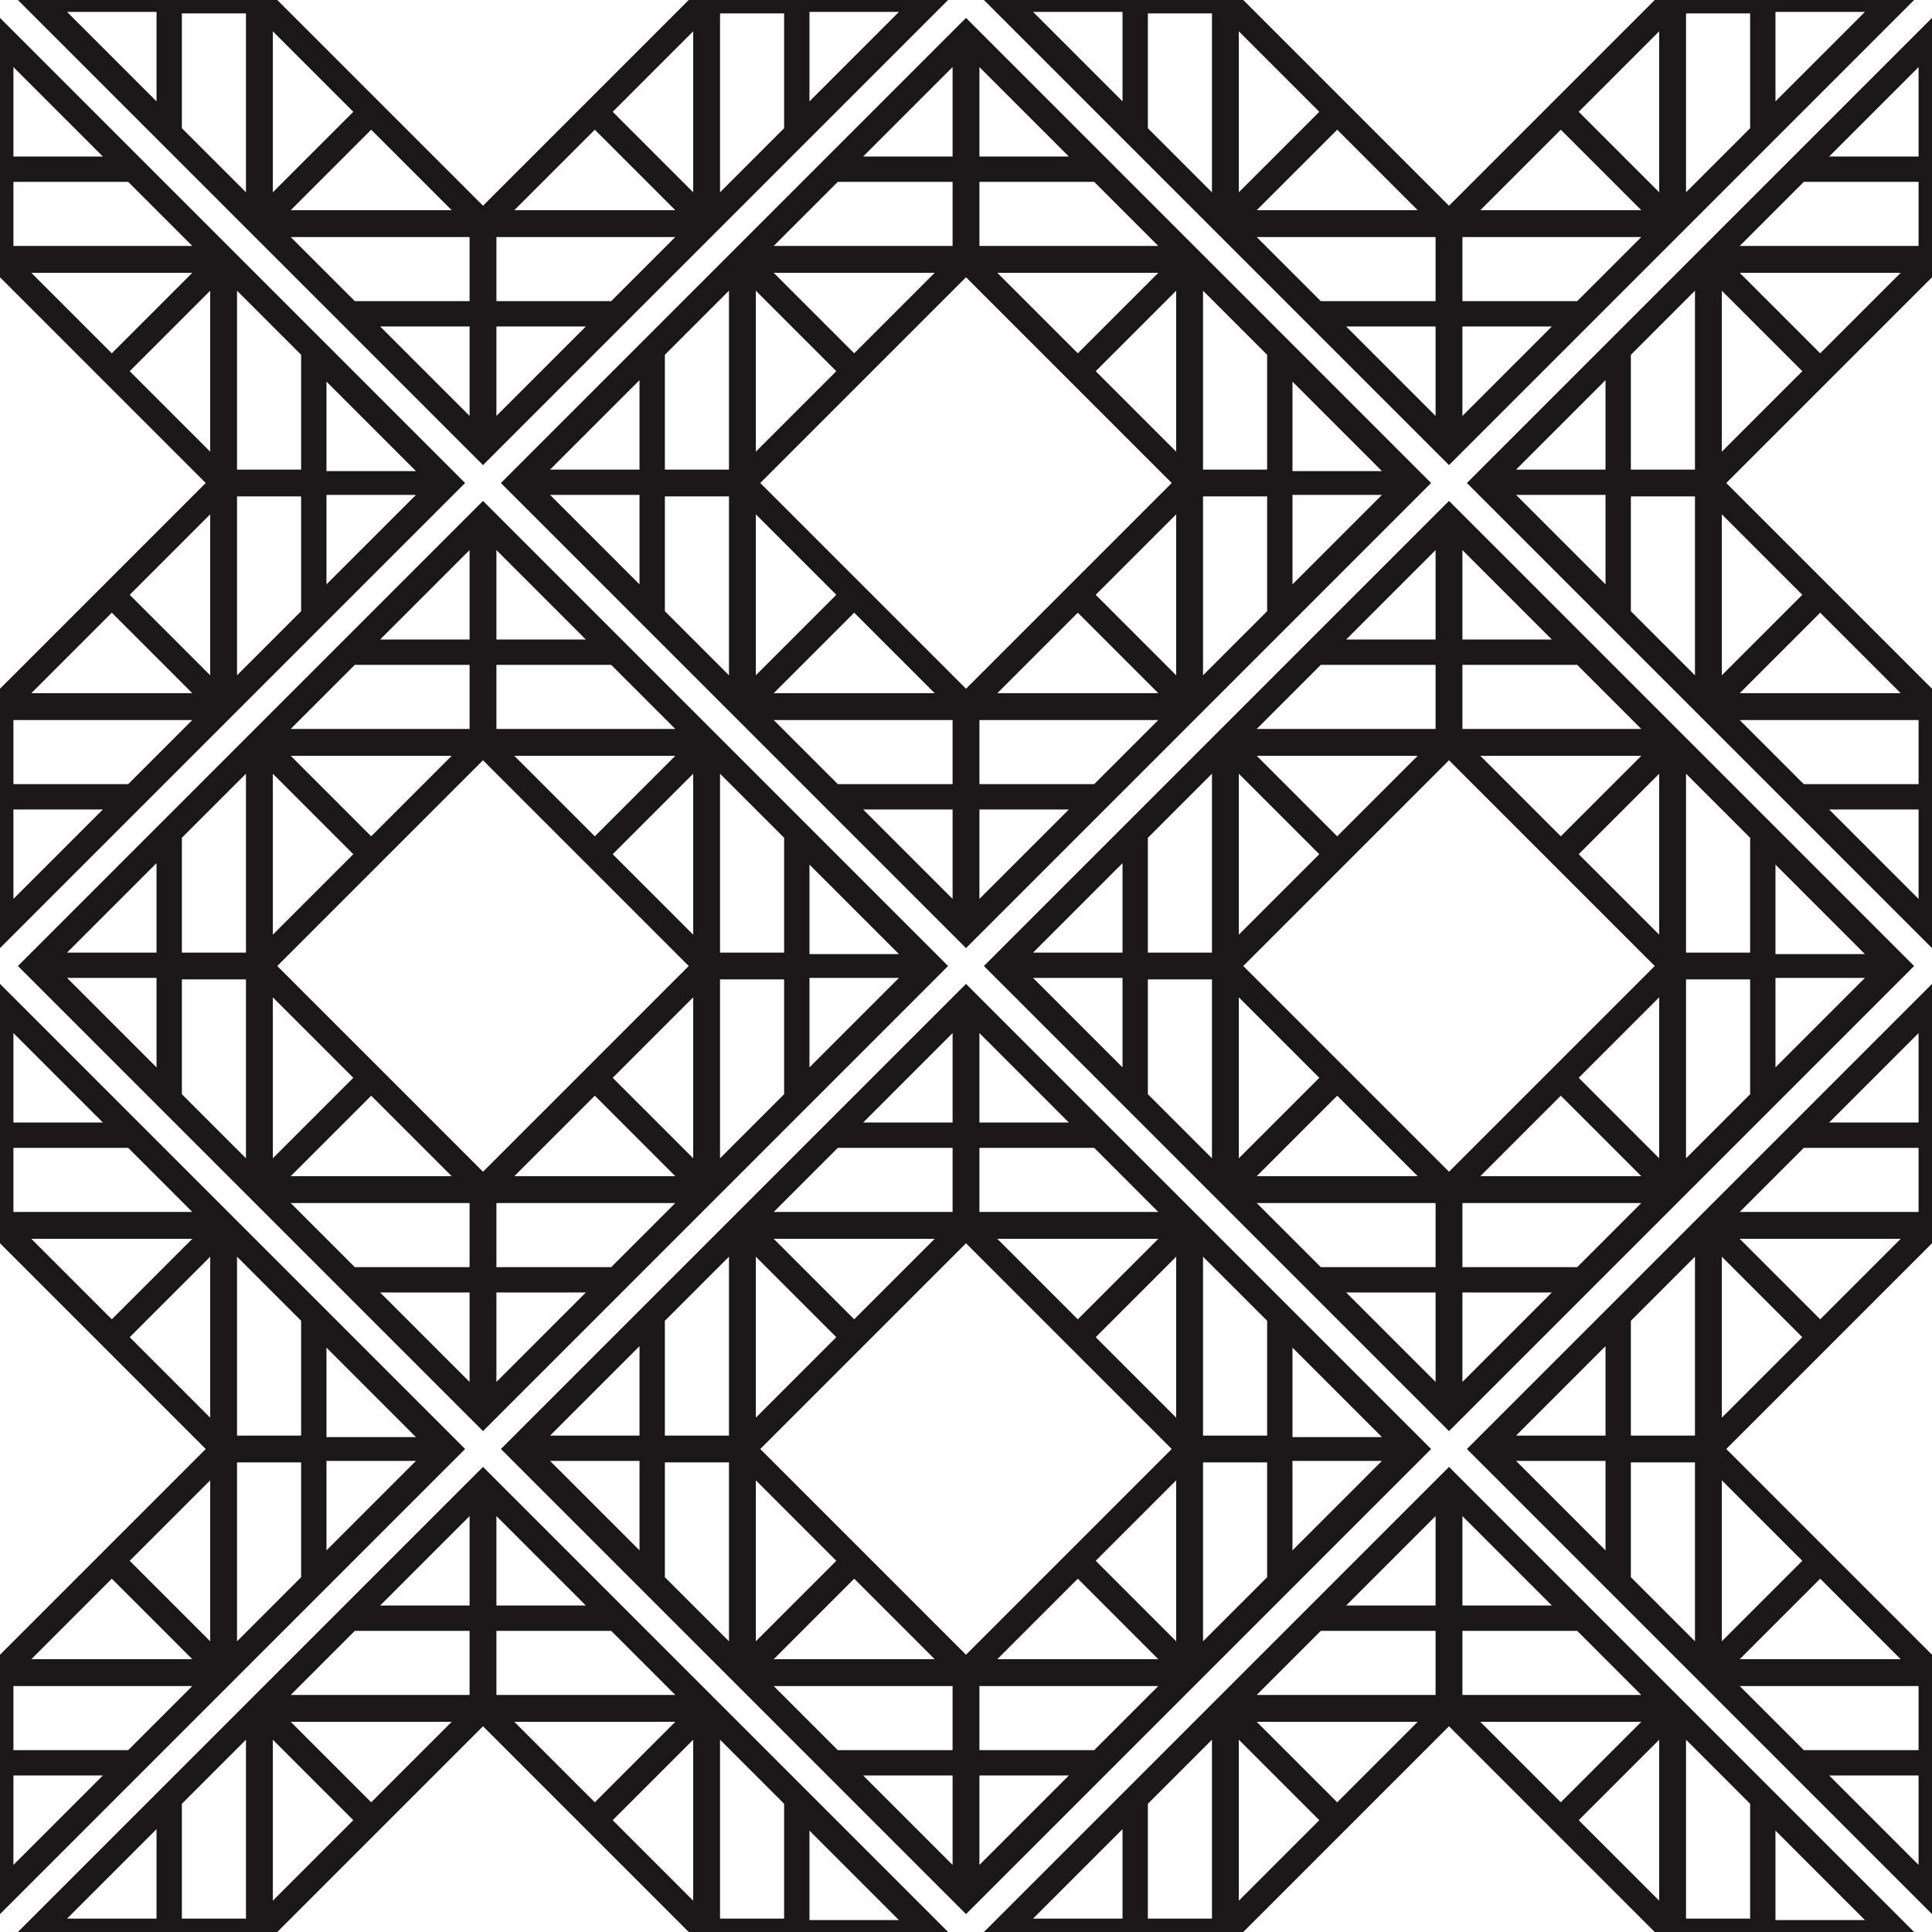 <?xml version="1.0" encoding="utf-8"?>
<!-- Generator: Adobe Illustrator 18.0.0, SVG Export Plug-In . SVG Version: 6.00 Build 0)  -->
<!DOCTYPE svg PUBLIC "-//W3C//DTD SVG 1.1//EN" "http://www.w3.org/Graphics/SVG/1.1/DTD/svg11.dtd">
<svg version="1.1" id="Layer_1" xmlns="http://www.w3.org/2000/svg" xmlns:xlink="http://www.w3.org/1999/xlink" x="0px" y="0px"
	 viewBox="0 0 129.6 129.6" enable-background="new 0 0 129.6 129.6" xml:space="preserve">
<g>
	<defs>
		<rect id="SVGID_1_" y="0" width="129.6" height="129.6"/>
	</defs>
	<clipPath id="SVGID_2_">
		<use xlink:href="#SVGID_1_"  overflow="visible"/>
	</clipPath>
	<g clip-path="url(#SVGID_2_)">
		<path fill="#191718" d="M54.3,6.8l0-6h6L54.3,6.8z M52.6-0.9h-4.3v-12l4.3,4.3L52.6-0.9z M52.6,8.6l-4.3,4.3v-12h4.3L52.6,8.6z
			 M46.5-2.1l-5.4-5.4l5.4-5.4V-2.1z M46.5,12.9l-5.4-5.4l5.4-5.4V12.9z M41,20.2h-7.7v-4.3h12L41,20.2z M33.3,27.9v-6h6L33.3,27.9z
			 M39.9,8.7l5.4,5.4H34.5L39.9,8.7z M18.6,0l13.8-13.8L46.2,0L32.4,13.8L18.6,0z M31.5,20.2h-7.7l-4.3-4.3h12V20.2z M31.5,27.9
			l-6-6h6V27.9z M24.9,8.7l5.4,5.4H19.5L24.9,8.7z M18.3,2.1l5.4,5.4l-5.4,5.4V2.1z M16.5-0.9h-4.3v-7.7l4.3-4.3V-0.9z M16.5,12.9
			l-4.3-4.3V0.9h4.3V12.9z M10.5-0.9h-6l6-6V-0.9z M10.5,6.8l-6-6h6V6.8z M18.3-12.9l5.4,5.4l-5.4,5.4V-12.9z M30.3-14.1l-5.4,5.4
			l-5.4-5.4H30.3z M23.8-20.2h7.7v4.3h-12L23.8-20.2z M31.5-27.9v6h-6L31.5-27.9z M45.3-14.1l-5.4,5.4l-5.4-5.4H45.3z M33.3-20.2H41
			l4.3,4.3h-12V-20.2z M33.3-27.9l6,6h-6V-27.9z M54.3-6.8l6,6h-6L54.3-6.8z M32.4-31.2L1.2,0l31.2,31.2L63.6,0L32.4-31.2z"/>
		<path fill="#191718" d="M119.1,6.8l0-6h6L119.1,6.8z M117.4-0.9h-4.3v-12l4.3,4.3L117.4-0.9z M117.4,8.6l-4.3,4.3v-12h4.3
			L117.4,8.6z M111.3-2.1l-5.4-5.4l5.4-5.4V-2.1z M111.3,12.9l-5.4-5.4l5.4-5.4V12.9z M105.8,20.2h-7.7v-4.3h12L105.8,20.2z
			 M98.1,27.9v-6h6L98.1,27.9z M104.7,8.7l5.4,5.4H99.3L104.7,8.7z M83.4,0l13.8-13.8L111,0L97.2,13.8L83.4,0z M96.3,20.2h-7.7
			l-4.3-4.3h12V20.2z M96.3,27.9l-6-6h6V27.9z M89.7,8.7l5.4,5.4H84.3L89.7,8.7z M83.1,2.1l5.4,5.4l-5.4,5.4V2.1z M81.3-0.9H77v-7.7
			l4.3-4.3V-0.9z M81.3,12.9L77,8.6V0.9h4.3V12.9z M75.3-0.9h-6l6-6V-0.9z M75.3,6.8l-6-6h6V6.8z M83.1-12.9l5.4,5.4l-5.4,5.4V-12.9
			z M95.1-14.1l-5.4,5.4l-5.4-5.4H95.1z M88.6-20.2h7.7v4.3h-12L88.6-20.2z M96.3-27.9v6h-6L96.3-27.9z M110.1-14.1l-5.4,5.4
			l-5.4-5.4H110.1z M98.1-20.2h7.7l4.3,4.3h-12V-20.2z M98.1-27.9l6,6h-6V-27.9z M119.1-6.8l6,6h-6L119.1-6.8z M97.2-31.2L66,0
			l31.2,31.2L128.4,0L97.2-31.2z"/>
		<path fill="#191718" d="M54.3,71.6l0-6h6L54.3,71.6z M52.6,63.9h-4.3v-12l4.3,4.3L52.6,63.9z M52.6,73.4l-4.3,4.3v-12h4.3
			L52.6,73.4z M46.5,62.7l-5.4-5.4l5.4-5.4V62.7z M46.5,77.7l-5.4-5.4l5.4-5.4V77.7z M41,85h-7.7v-4.3h12L41,85z M33.3,92.7v-6h6
			L33.3,92.7z M39.9,73.5l5.4,5.4H34.5L39.9,73.5z M18.6,64.8L32.4,51l13.8,13.8L32.4,78.6L18.6,64.8z M31.5,85h-7.7l-4.3-4.3h12V85
			z M31.5,92.7l-6-6h6V92.7z M24.9,73.5l5.4,5.4H19.5L24.9,73.5z M18.3,66.9l5.4,5.4l-5.4,5.4V66.9z M16.5,63.9h-4.3v-7.7l4.3-4.3
			V63.9z M16.5,77.7l-4.3-4.3v-7.7h4.3V77.7z M10.5,63.9h-6l6-6V63.9z M10.5,71.6l-6-6h6V71.6z M18.3,51.9l5.4,5.4l-5.4,5.4V51.9z
			 M30.3,50.7l-5.4,5.4l-5.4-5.4H30.3z M23.8,44.6h7.7v4.3h-12L23.8,44.6z M31.5,36.9v6h-6L31.5,36.9z M45.3,50.7l-5.4,5.4l-5.4-5.4
			H45.3z M33.3,44.6H41l4.3,4.3h-12V44.6z M33.3,36.9l6,6h-6V36.9z M54.3,58l6,6h-6L54.3,58z M32.4,33.6L1.2,64.8L32.4,96l31.2-31.2
			L32.4,33.6z"/>
		<path fill="#191718" d="M119.1,71.6l0-6h6L119.1,71.6z M117.4,63.9h-4.3v-12l4.3,4.3L117.4,63.9z M117.4,73.4l-4.3,4.3v-12h4.3
			L117.4,73.4z M111.3,62.7l-5.4-5.4l5.4-5.4V62.7z M111.3,77.7l-5.4-5.4l5.4-5.4V77.7z M105.8,85h-7.7v-4.3h12L105.8,85z
			 M98.1,92.7v-6h6L98.1,92.7z M104.7,73.5l5.4,5.4H99.3L104.7,73.5z M83.4,64.8L97.2,51L111,64.8L97.2,78.6L83.4,64.8z M96.3,85
			h-7.7l-4.3-4.3h12V85z M96.3,92.7l-6-6h6V92.7z M89.7,73.5l5.4,5.4H84.3L89.7,73.5z M83.1,66.9l5.4,5.4l-5.4,5.4V66.9z M81.3,63.9
			H77v-7.7l4.3-4.3V63.9z M81.3,77.7L77,73.4v-7.7h4.3V77.7z M75.3,63.9h-6l6-6V63.9z M75.3,71.6l-6-6h6V71.6z M83.1,51.9l5.4,5.4
			l-5.4,5.4V51.9z M95.1,50.7l-5.4,5.4l-5.4-5.4H95.1z M88.6,44.6h7.7v4.3h-12L88.6,44.6z M96.3,36.9v6h-6L96.3,36.9z M110.1,50.7
			l-5.4,5.4l-5.4-5.4H110.1z M98.1,44.6h7.7l4.3,4.3h-12V44.6z M98.1,36.9l6,6h-6V36.9z M119.1,58l6,6h-6L119.1,58z M97.2,33.6
			L66,64.8L97.2,96l31.2-31.2L97.2,33.6z"/>
		<path fill="#191718" d="M54.3,136.4l0-6h6L54.3,136.4z M52.6,128.7h-4.3v-12l4.3,4.3L52.6,128.7z M52.6,138.2l-4.3,4.3v-12h4.3
			L52.6,138.2z M46.5,127.5l-5.4-5.4l5.4-5.4V127.5z M46.5,142.5l-5.4-5.4l5.4-5.4V142.5z M41,149.8h-7.7v-4.3h12L41,149.8z
			 M33.3,157.5v-6h6L33.3,157.5z M39.9,138.3l5.4,5.4H34.5L39.9,138.3z M18.6,129.6l13.8-13.8l13.8,13.8l-13.8,13.8L18.6,129.6z
			 M31.5,149.8h-7.7l-4.3-4.3h12V149.8z M31.5,157.5l-6-6h6V157.5z M24.9,138.3l5.4,5.4H19.5L24.9,138.3z M18.3,131.7l5.4,5.4
			l-5.4,5.4V131.7z M16.5,128.7h-4.3V121l4.3-4.3V128.7z M16.5,142.5l-4.3-4.3v-7.7h4.3V142.5z M10.5,128.7h-6l6-6V128.7z
			 M10.5,136.4l-6-6h6V136.4z M18.3,116.7l5.4,5.4l-5.4,5.4V116.7z M30.3,115.5l-5.4,5.4l-5.4-5.4H30.3z M23.8,109.4h7.7v4.3h-12
			L23.8,109.4z M31.5,101.7v6h-6L31.5,101.7z M45.3,115.5l-5.4,5.4l-5.4-5.4H45.3z M33.3,109.4H41l4.3,4.3h-12V109.4z M33.3,101.7
			l6,6h-6V101.7z M54.3,122.8l6,6h-6L54.3,122.8z M32.4,98.4L1.2,129.6l31.2,31.2l31.2-31.2L32.4,98.4z"/>
		<path fill="#191718" d="M119.1,136.4l0-6h6L119.1,136.4z M117.4,128.7h-4.3v-12l4.3,4.3L117.4,128.7z M117.4,138.2l-4.3,4.3v-12
			h4.3L117.4,138.2z M111.3,127.5l-5.4-5.4l5.4-5.4V127.5z M111.3,142.5l-5.4-5.4l5.4-5.4V142.5z M105.8,149.8h-7.7v-4.3h12
			L105.8,149.8z M98.1,157.5v-6h6L98.1,157.5z M104.7,138.3l5.4,5.4H99.3L104.7,138.3z M83.4,129.6l13.8-13.8l13.8,13.8l-13.8,13.8
			L83.4,129.6z M96.3,149.8h-7.7l-4.3-4.3h12V149.8z M96.3,157.5l-6-6h6V157.5z M89.7,138.3l5.4,5.4H84.3L89.7,138.3z M83.1,131.7
			l5.4,5.4l-5.4,5.4V131.7z M81.3,128.7H77V121l4.3-4.3V128.7z M81.3,142.5l-4.3-4.3v-7.7h4.3V142.5z M75.3,128.7h-6l6-6V128.7z
			 M75.3,136.4l-6-6h6V136.4z M83.1,116.7l5.4,5.4l-5.4,5.4V116.7z M95.1,115.5l-5.4,5.4l-5.4-5.4H95.1z M88.6,109.4h7.7v4.3h-12
			L88.6,109.4z M96.3,101.7v6h-6L96.3,101.7z M110.1,115.5l-5.4,5.4l-5.4-5.4H110.1z M98.1,109.4h7.7l4.3,4.3h-12V109.4z
			 M98.1,101.7l6,6h-6V101.7z M119.1,122.8l6,6h-6L119.1,122.8z M97.2,98.4L66,129.6l31.2,31.2l31.2-31.2L97.2,98.4z"/>
		<path fill="#191718" d="M21.9,39.2l0-6h6L21.9,39.2z M20.2,31.5h-4.3v-12l4.3,4.3L20.2,31.5z M20.2,41l-4.3,4.3v-12h4.3L20.2,41z
			 M14.1,30.3l-5.4-5.4l5.4-5.4V30.3z M14.1,45.3l-5.4-5.4l5.4-5.4V45.3z M8.6,52.6H0.9v-4.3h12L8.6,52.6z M0.9,60.3v-6h6L0.9,60.3z
			 M7.5,41.1l5.4,5.4H2.1L7.5,41.1z M-13.8,32.4L0,18.6l13.8,13.8L0,46.2L-13.8,32.4z M-0.9,52.6h-7.7l-4.3-4.3h12V52.6z M-0.9,60.3
			l-6-6h6V60.3z M-7.5,41.1l5.4,5.4h-10.8L-7.5,41.1z M-14.1,34.5l5.4,5.4l-5.4,5.4V34.5z M-15.9,31.5h-4.3v-7.7l4.3-4.3V31.5z
			 M-15.9,45.3l-4.3-4.3v-7.7h4.3V45.3z M-21.9,31.5h-6l6-6V31.5z M-21.9,39.2l-6-6h6V39.2z M-14.1,19.5l5.4,5.4l-5.4,5.4V19.5z
			 M-2.1,18.3l-5.4,5.4l-5.4-5.4H-2.1z M-8.6,12.2h7.7v4.3h-12L-8.6,12.2z M-0.9,4.5v6h-6L-0.9,4.5z M12.9,18.3l-5.4,5.4l-5.4-5.4
			H12.9z M0.9,12.2h7.7l4.3,4.3h-12V12.2z M0.9,4.5l6,6h-6V4.5z M21.9,25.6l6,6h-6L21.9,25.6z M0,1.2l-31.2,31.2L0,63.6l31.2-31.2
			L0,1.2z"/>
		<path fill="#191718" d="M86.7,39.2l0-6h6L86.7,39.2z M85,31.5h-4.3v-12l4.3,4.3L85,31.5z M85,41l-4.3,4.3v-12H85L85,41z
			 M78.9,30.3l-5.4-5.4l5.4-5.4V30.3z M78.9,45.3l-5.4-5.4l5.4-5.4V45.3z M73.4,52.6h-7.7v-4.3h12L73.4,52.6z M65.7,60.3v-6h6
			L65.7,60.3z M72.3,41.1l5.4,5.4H66.9L72.3,41.1z M51,32.4l13.8-13.8l13.8,13.8L64.8,46.2L51,32.4z M63.9,52.6h-7.7l-4.3-4.3h12
			V52.6z M63.9,60.3l-6-6h6V60.3z M57.3,41.1l5.4,5.4H51.9L57.3,41.1z M50.7,34.5l5.4,5.4l-5.4,5.4V34.5z M48.9,31.5h-4.3v-7.7
			l4.3-4.3V31.5z M48.9,45.3L44.6,41v-7.7h4.3V45.3z M42.9,31.5h-6l6-6V31.5z M42.9,39.2l-6-6h6V39.2z M50.7,19.5l5.4,5.4l-5.4,5.4
			V19.5z M62.7,18.3l-5.4,5.4l-5.4-5.4H62.7z M56.2,12.2h7.7v4.3h-12L56.2,12.2z M63.9,4.5v6h-6L63.9,4.5z M77.7,18.3l-5.4,5.4
			l-5.4-5.4H77.7z M65.7,12.2h7.7l4.3,4.3h-12V12.2z M65.7,4.5l6,6h-6V4.5z M86.7,25.6l6,6h-6L86.7,25.6z M64.8,1.2L33.6,32.4
			l31.2,31.2L96,32.4L64.8,1.2z"/>
		<path fill="#191718" d="M151.5,39.2l0-6h6L151.5,39.2z M149.8,31.5h-4.3v-12l4.3,4.3L149.8,31.5z M149.8,41l-4.3,4.3v-12h4.3
			L149.8,41z M143.7,30.3l-5.4-5.4l5.4-5.4V30.3z M143.7,45.3l-5.4-5.4l5.4-5.4V45.3z M138.2,52.6h-7.7v-4.3h12L138.2,52.6z
			 M130.5,60.3v-6h6L130.5,60.3z M137.1,41.1l5.4,5.4h-10.8L137.1,41.1z M115.8,32.4l13.8-13.8l13.8,13.8l-13.8,13.8L115.8,32.4z
			 M128.7,52.6H121l-4.3-4.3h12V52.6z M128.7,60.3l-6-6h6V60.3z M122.1,41.1l5.4,5.4h-10.8L122.1,41.1z M115.5,34.5l5.4,5.4
			l-5.4,5.4V34.5z M113.7,31.5h-4.3v-7.7l4.3-4.3V31.5z M113.7,45.3l-4.3-4.3v-7.7h4.3V45.3z M107.7,31.5h-6l6-6V31.5z M107.7,39.2
			l-6-6h6V39.2z M115.5,19.5l5.4,5.4l-5.4,5.4V19.5z M127.5,18.3l-5.4,5.4l-5.4-5.4H127.5z M121,12.2h7.7v4.3h-12L121,12.2z
			 M128.7,4.5v6h-6L128.7,4.5z M142.5,18.3l-5.4,5.4l-5.4-5.4H142.5z M130.5,12.2h7.7l4.3,4.3h-12V12.2z M130.5,4.5l6,6h-6V4.5z
			 M151.5,25.6l6,6h-6L151.5,25.6z M129.6,1.2L98.4,32.4l31.2,31.2l31.2-31.2L129.6,1.2z"/>
		<path fill="#191718" d="M21.9,104l0-6h6L21.9,104z M20.2,96.3h-4.3v-12l4.3,4.3L20.2,96.3z M20.2,105.8l-4.3,4.3v-12h4.3
			L20.2,105.8z M14.1,95.1l-5.4-5.4l5.4-5.4V95.1z M14.1,110.1l-5.4-5.4l5.4-5.4V110.1z M8.6,117.4H0.9v-4.3h12L8.6,117.4z
			 M0.9,125.1v-6h6L0.9,125.1z M7.5,105.9l5.4,5.4H2.1L7.5,105.9z M-13.8,97.2L0,83.4l13.8,13.8L0,111L-13.8,97.2z M-0.9,117.4h-7.7
			l-4.3-4.3h12V117.4z M-0.9,125.1l-6-6h6V125.1z M-7.5,105.9l5.4,5.4h-10.8L-7.5,105.9z M-14.1,99.3l5.4,5.4l-5.4,5.4V99.3z
			 M-15.9,96.3h-4.3v-7.7l4.3-4.3V96.3z M-15.9,110.1l-4.3-4.3v-7.7h4.3V110.1z M-21.9,96.3h-6l6-6V96.3z M-21.9,104l-6-6h6V104z
			 M-14.1,84.3l5.4,5.4l-5.4,5.4V84.3z M-2.1,83.1l-5.4,5.4l-5.4-5.4H-2.1z M-8.6,77h7.7v4.3h-12L-8.6,77z M-0.9,69.3v6h-6
			L-0.9,69.3z M12.9,83.1l-5.4,5.4l-5.4-5.4H12.9z M0.9,77h7.7l4.3,4.3h-12V77z M0.9,69.3l6,6h-6V69.3z M21.9,90.4l6,6h-6L21.9,90.4
			z M0,66l-31.2,31.2L0,128.4l31.2-31.2L0,66z"/>
		<path fill="#191718" d="M86.7,104l0-6h6L86.7,104z M85,96.3h-4.3v-12l4.3,4.3L85,96.3z M85,105.8l-4.3,4.3v-12H85L85,105.8z
			 M78.9,95.1l-5.4-5.4l5.4-5.4V95.1z M78.9,110.1l-5.4-5.4l5.4-5.4V110.1z M73.4,117.4h-7.7v-4.3h12L73.4,117.4z M65.7,125.1v-6h6
			L65.7,125.1z M72.3,105.9l5.4,5.4H66.9L72.3,105.9z M51,97.2l13.8-13.8l13.8,13.8L64.8,111L51,97.2z M63.9,117.4h-7.7l-4.3-4.3h12
			V117.4z M63.9,125.1l-6-6h6V125.1z M57.3,105.9l5.4,5.4H51.9L57.3,105.9z M50.7,99.3l5.4,5.4l-5.4,5.4V99.3z M48.9,96.3h-4.3v-7.7
			l4.3-4.3V96.3z M48.9,110.1l-4.3-4.3v-7.7h4.3V110.1z M42.9,96.3h-6l6-6V96.3z M42.9,104l-6-6h6V104z M50.7,84.3l5.4,5.4l-5.4,5.4
			V84.3z M62.7,83.1l-5.4,5.4l-5.4-5.4H62.7z M56.2,77h7.7v4.3h-12L56.2,77z M63.9,69.3v6h-6L63.9,69.3z M77.7,83.1l-5.4,5.4
			l-5.4-5.4H77.7z M65.7,77h7.7l4.3,4.3h-12V77z M65.7,69.3l6,6h-6V69.3z M86.7,90.4l6,6h-6L86.7,90.4z M64.8,66L33.6,97.2
			l31.2,31.2L96,97.2L64.8,66z"/>
		<path fill="#191718" d="M151.5,104l0-6h6L151.5,104z M149.8,96.3h-4.3v-12l4.3,4.3L149.8,96.3z M149.8,105.8l-4.3,4.3v-12h4.3
			L149.8,105.8z M143.7,95.1l-5.4-5.4l5.4-5.4V95.1z M143.7,110.1l-5.4-5.4l5.4-5.4V110.1z M138.2,117.4h-7.7v-4.3h12L138.2,117.4z
			 M130.5,125.1v-6h6L130.5,125.1z M137.1,105.9l5.4,5.4h-10.8L137.1,105.9z M115.8,97.2l13.8-13.8l13.8,13.8L129.6,111L115.8,97.2z
			 M128.7,117.4H121l-4.3-4.3h12V117.4z M128.7,125.1l-6-6h6V125.1z M122.1,105.9l5.4,5.4h-10.8L122.1,105.9z M115.5,99.3l5.4,5.4
			l-5.4,5.4V99.3z M113.7,96.3h-4.3v-7.7l4.3-4.3V96.3z M113.7,110.1l-4.3-4.3v-7.7h4.3V110.1z M107.7,96.3h-6l6-6V96.3z M107.7,104
			l-6-6h6V104z M115.5,84.3l5.4,5.4l-5.4,5.4V84.3z M127.5,83.1l-5.4,5.4l-5.4-5.4H127.5z M121,77h7.7v4.3h-12L121,77z M128.7,69.3
			v6h-6L128.7,69.3z M142.5,83.1l-5.4,5.4l-5.4-5.4H142.5z M130.5,77h7.7l4.3,4.3h-12V77z M130.5,69.3l6,6h-6V69.3z M151.5,90.4l6,6
			h-6L151.5,90.4z M129.6,66L98.4,97.2l31.2,31.2l31.2-31.2L129.6,66z"/>
	</g>
</g>
</svg>
